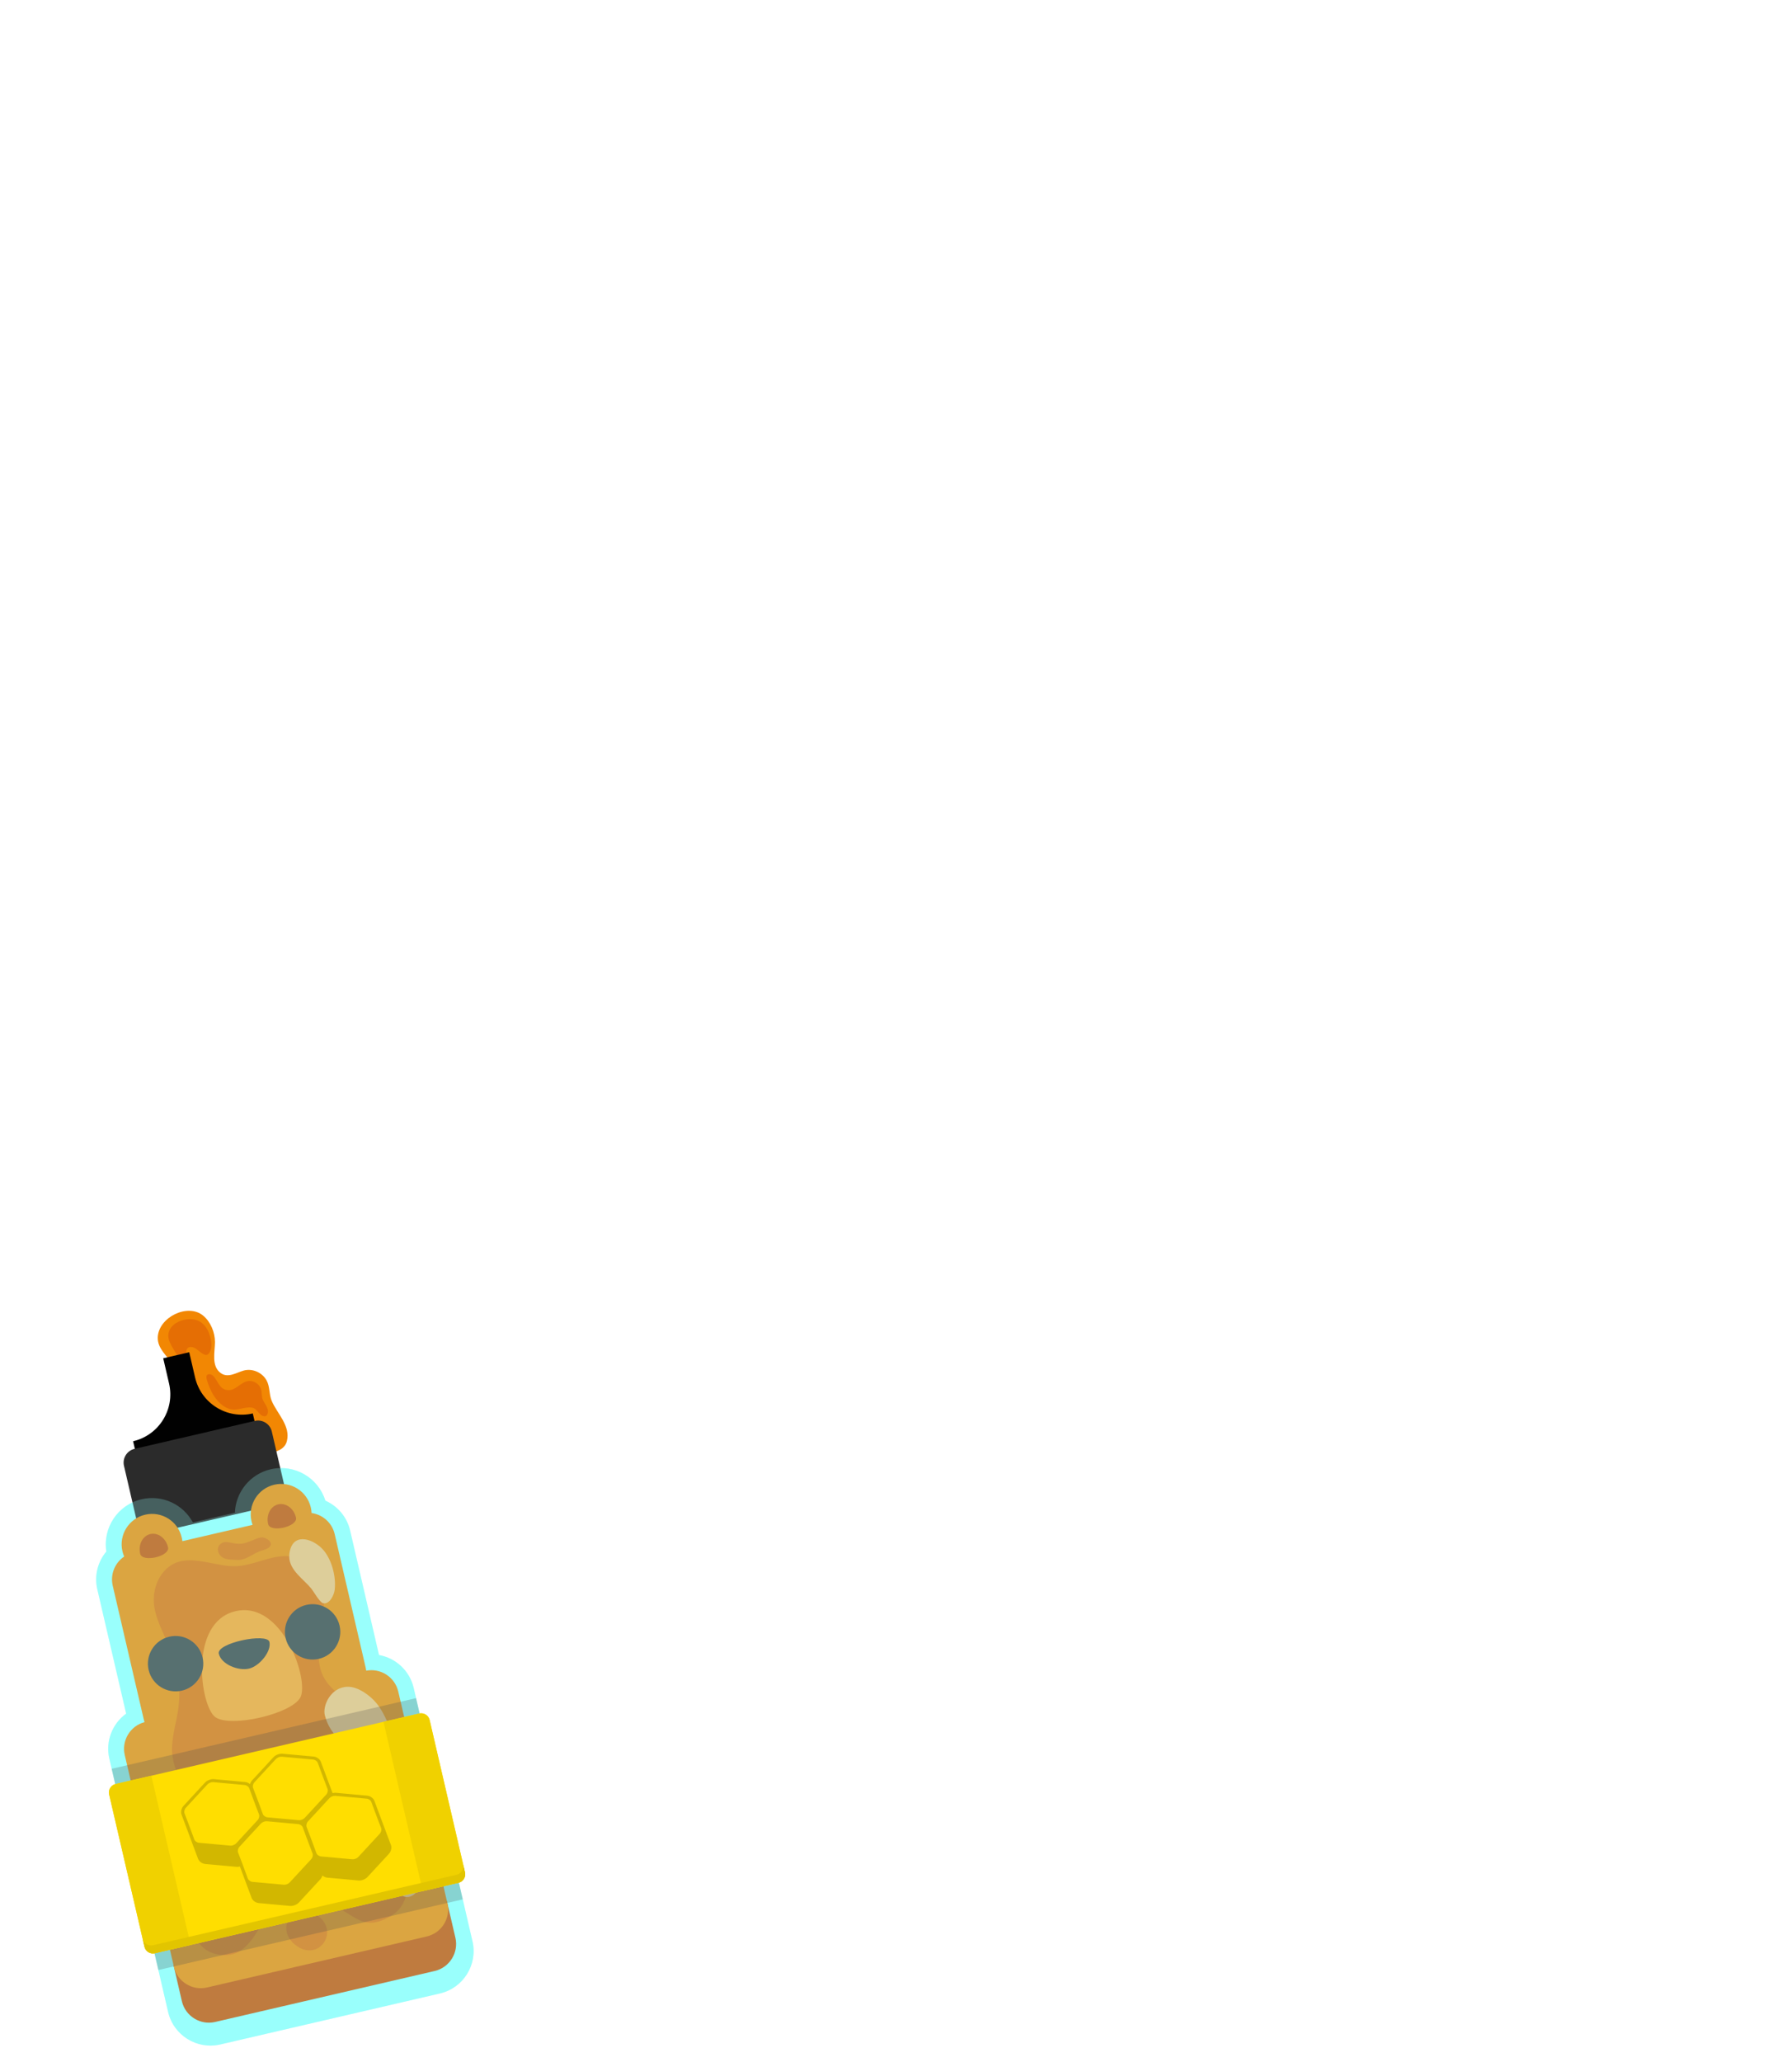 <?xml version="1.0" encoding="UTF-8" standalone="no"?><!DOCTYPE svg PUBLIC "-//W3C//DTD SVG 1.1//EN" "http://www.w3.org/Graphics/SVG/1.1/DTD/svg11.dtd"><svg width="100%" height="100%" viewBox="0 0 1250 1438" version="1.1" xmlns="http://www.w3.org/2000/svg" xmlns:xlink="http://www.w3.org/1999/xlink" xml:space="preserve" xmlns:serif="http://www.serif.com/" style="fill-rule:evenodd;clip-rule:evenodd;stroke-linejoin:round;stroke-miterlimit:2;"><g id="beekepper"><g id="ItemBeeKepper"><path d="M74.174,1081.99c-2.605,-16.563 8.013,-32.591 24.601,-36.442c14.513,-3.368 29.028,3.645 35.754,16.177c0,-0 29.325,-6.807 29.325,-6.807c0.517,-14.214 10.459,-26.904 24.972,-30.273c16.588,-3.851 33.181,5.86 38.139,21.877c8.41,3.731 15.029,11.228 17.268,20.872c-0,0 20.145,86.782 20.144,86.781c11.571,2.081 21.375,10.829 24.2,22.999l41.002,176.628c3.785,16.305 -6.38,32.616 -22.685,36.401l-153.233,35.57c-16.305,3.785 -32.616,-6.379 -36.401,-22.685l-41.001,-176.627c-2.84,-12.232 2.172,-24.466 11.737,-31.413l-20.129,-86.713c-2.239,-9.645 0.401,-19.292 6.307,-26.345Z" style="fill:#9afffc;"/><path d="M303.252,1374.52l-153.232,35.571c-10.301,2.391 -20.744,-4.117 -23.135,-14.418l-5.928,-25.536l190.785,-44.288l5.928,25.537c2.391,10.3 -4.118,20.743 -14.418,23.134Z" style="fill:#cc4f00;fill-rule:nonzero;"/><path d="M120.787,951.944c-3.986,-6.245 -11.104,-11.383 -10.732,-19.454c0.639,-13.852 20.794,-23.82 31.556,-15.079c5.328,4.327 8.362,11.831 8.336,18.564c-0.026,6.889 -2.728,16.707 4.085,21.616c5.056,3.644 10.865,-0.366 15.906,-1.775c6.066,-1.695 12.861,1.277 15.933,6.712c2.537,4.488 1.697,9.785 3.663,14.426c3.78,8.921 13.31,17.376 10.549,28.134c-1.491,5.806 -7.493,7.442 -12.674,8.484c-7.667,1.542 -15.124,0.649 -22.819,0.129c-6.261,-0.423 -12.39,-0.703 -17.701,-4.5c-18.397,-13.156 -16.987,-39.328 -26.102,-57.257Z" style="fill:#f28703;"/><path d="M126.658,950.399c-2.489,-4.949 -6.094,-9.395 -8.266,-14.472c-4.565,-10.676 7.652,-17.272 16.791,-15.772c6.971,1.144 10.562,7.366 11.852,13.796c0.653,3.258 0.819,7.965 -1.855,10.425c-1.268,1.167 -3.151,0.116 -4.312,-0.622c-2.705,-1.717 -4.962,-4.957 -8.607,-4.291c-3.474,0.635 -2.043,5.998 -2.935,8.039c-0.305,0.699 -2.014,2.649 -2.668,2.897Z" style="fill:#e56e04;"/><path d="M144.168,961.821c2.172,7.926 7.087,17.627 15.547,20.634c5.527,1.964 10.675,-1.682 16.115,-0.78c3.892,0.645 4.688,5.633 8.5,6.007c2.047,0.201 2.683,-2.274 2.561,-3.817c-0.228,-2.889 -2.611,-5.296 -3.656,-7.931c-0.888,-2.242 -0.482,-4.722 -1.125,-7.017c-1.049,-3.743 -5.172,-6.314 -8.996,-5.787c-5.598,0.772 -8.847,7.265 -14.948,6.224c-5.515,-0.942 -6.174,-6.809 -9.743,-10.068c-1.574,-1.437 -5.416,-1.704 -4.255,2.535Z" style="fill:#e56e04;"/><path d="M92.84,1005.09c18.042,-4.188 29.273,-22.209 25.085,-40.252c-2.23,-9.608 -4.085,-17.597 -4.085,-17.597l18.152,-4.213c-0,-0 1.854,7.989 4.084,17.597c4.189,18.042 22.21,29.273 40.252,25.085c0.003,-0.001 0.004,-0.001 0.004,-0.001l2.658,11.449l-83.496,19.382l-2.658,-11.449c-0,0 0.001,-0 0.004,-0.001Z" style="fill:#010101;"/><path d="M189.593,998.291c-1.23,-5.3 -6.531,-8.604 -11.83,-7.373l-83.914,19.479c-5.3,1.23 -8.603,6.531 -7.373,11.831l9.192,39.599c1.23,5.299 6.531,8.603 11.831,7.373l83.914,-19.48c5.299,-1.23 8.603,-6.531 7.372,-11.83l-9.192,-39.599Z" style="fill:#2b2b2b;"/><path d="M100.825,1200.98c-0.214,-0.624 -0.398,-1.265 -0.551,-1.922l-21.64,-93.224c-1.856,-7.993 1.564,-15.989 7.98,-20.331c-0.511,-1.173 -0.923,-2.41 -1.223,-3.701c-2.65,-11.417 4.467,-22.837 15.884,-25.488c11.416,-2.65 22.837,4.468 25.487,15.884c0.2,0.86 0.344,1.719 0.435,2.575l48.988,-11.372c-0.295,-0.808 -0.544,-1.643 -0.744,-2.503c-2.65,-11.417 4.467,-22.837 15.884,-25.487c11.417,-2.65 22.837,4.467 25.487,15.883c0.3,1.292 0.475,2.583 0.533,3.862c7.673,1.072 14.265,6.743 16.121,14.736l21.64,93.225c0.153,0.658 0.27,1.317 0.353,1.973c10.097,-1.912 20.006,4.481 22.351,14.583l34.275,147.652c2.406,10.363 -4.054,20.729 -14.417,23.135l-153.233,35.57c-10.362,2.406 -20.729,-4.055 -23.134,-14.417l-34.275,-147.653c-2.358,-10.155 3.799,-20.314 13.799,-22.98Z" style="fill:#f28703;"/><path d="M156.63,1363.5c-14.094,-0.308 -22.181,-9.673 -21.877,-23.507c0.375,-16.991 7.743,-32.559 8.746,-49.308c1.47,-24.525 -19.055,-41.567 -22.99,-64.808c-1.887,-11.148 1.992,-21.933 3.651,-32.819c1.816,-11.921 1.13,-24.524 -2.633,-36.024c-3.939,-12.038 -11.99,-24.026 -13.919,-36.606c-2.108,-13.748 5.238,-29.71 20.069,-31.932c12.009,-1.799 24.186,3.909 36.3,3.715c17.299,-0.276 33.29,-14.134 49.782,-2.153c24.823,18.034 3.074,49.929 9.805,73.969c3.767,13.451 15.569,19.057 25.958,26.86c6.459,4.85 12.327,11.456 15.738,18.824c10.22,22.077 -2.106,45.852 4.567,68.507c4.549,15.443 20.816,33.611 10.754,50.17c-2.12,3.489 -4.499,5.732 -8.009,7.827c-4.962,2.962 -10.28,5.194 -16.202,4.542c-5.113,-0.562 -9.924,-3.945 -14.2,-6.58c-10.33,-6.368 -23.875,-15.889 -36.726,-14.312c-8.13,0.997 -12.827,7.272 -17.397,13.397c-8.111,10.873 -14.408,30.611 -31.417,30.238Z" style="fill:#e56e04;"/><path d="M205.656,1356.05c-13.453,-11.058 -2.116,-29.187 12.786,-21.942c20.819,10.122 4.422,36.086 -12.786,21.942Z" style="fill:#e56e04;"/><path d="M126.662,1294.18c-1.968,0.658 -7.81,1.036 -10.124,-1.701c-6.929,-8.191 1.781,-16.271 2.953,-22.256c0.601,-3.072 -1.008,-5.703 -1.077,-8.694c-0.049,-2.184 1.611,-4.113 3.782,-4.445c3.531,-0.54 6.816,2.913 8.447,5.656c1.516,2.55 2.593,5.322 3.624,8.093c1.731,4.651 3.195,9.254 3.075,14.286c-0.101,4.269 -5.927,7.472 -10.68,9.061Z" style="fill:#e56e04;"/><path d="M165.222,1087.85c-3.153,-0.273 -7.219,0.044 -9.987,-1.718c-3.692,-2.35 -4.755,-7.795 -0.406,-10.089c2.127,-1.121 4.455,-0.533 6.666,-0.087c2.342,0.473 4.624,0.803 7.019,0.573c3.133,-0.302 6.413,-1.895 9.334,-3.048c1.621,-0.639 3.468,-1.44 5.252,-1.312c2.966,0.213 8.393,3.92 4.572,6.955c-2.062,1.638 -4.948,2.011 -7.331,3.039c-5.031,2.17 -9.439,6.179 -15.119,5.687Z" style="fill:#e56e04;"/><path d="M279.393,1270.78c-1.187,-1.17 -2.431,-2.633 -2.315,-4.412c0.275,-4.204 4.796,-6.917 8.302,-3.918c2.164,1.851 3.119,5.219 2.325,7.946c-0.783,2.687 -4.953,3.695 -8.312,0.384Z" style="fill:#e56e04;"/><path d="M242.638,1176.32c7.195,-0.051 15.573,6.087 19.971,11.462c6.692,8.179 12.24,22.943 12.147,33.655c-0.103,11.862 -3.336,23.283 -2.478,35.233c0.431,6.008 1.104,11.929 3.317,17.578c2.921,7.456 8.102,14.036 11.73,21.164c3.279,6.443 9.619,22.945 -0.849,27.079c-4.46,1.761 -8.734,-1.741 -11.058,-5.135c-4.819,-7.039 -5.269,-15.451 -7.414,-23.433c-3.796,-14.121 -15.791,-24.546 -20.266,-38.663c-3.207,-10.117 1.703,-22.001 -3.166,-31.707c-5.17,-10.306 -13.971,-12.528 -17.957,-27.211c-1.844,-6.79 4.161,-19.94 16.023,-20.022Z" style="fill:#f4be79;"/><path d="M217.176,1107.89c-5.26,-6.476 -15.005,-12.593 -15.403,-21.821c-0.074,-1.728 0.126,-3.38 0.557,-5.05c3.303,-12.814 17.454,-7.213 23.661,0.447c5.618,6.933 8.5,18.286 7.478,27.165c-0.406,3.526 -3.429,10.332 -8.009,9.457c-2.347,-0.448 -6.766,-8.328 -8.284,-10.198Z" style="fill:#f4be79;"/><path d="M209.509,1183.76c6.345,-11.633 -12.258,-67.803 -45.196,-60.157c-32.938,7.646 -24.666,66.432 -14.078,73.917c10.587,7.485 52.936,-2.122 59.274,-13.76Z" style="fill:#ff9f28;fill-rule:nonzero;"/><path d="M152.619,1153.25c-1.739,-7.494 33.787,-14.767 35.312,-8.197c1.526,6.57 -6.883,16.904 -14.284,18.622c-7.401,1.718 -19.288,-2.931 -21.028,-10.425Zm61.063,-34.033c10.383,-2.41 20.769,4.063 23.179,14.445c2.411,10.383 -4.062,20.769 -14.445,23.179c-10.382,2.41 -20.769,-4.062 -23.179,-14.445c-2.41,-10.383 4.063,-20.769 14.445,-23.179Zm-95.562,22.183c10.383,-2.41 20.769,4.063 23.179,14.446c2.41,10.382 -4.062,20.768 -14.445,23.179c-10.383,2.41 -20.769,-4.063 -23.179,-14.446c-2.41,-10.382 4.063,-20.768 14.445,-23.179Z" style="fill:#414042;"/><path d="M117.221,1079.04c1.471,6.338 -17.976,10.852 -19.447,4.515c-1.471,-6.338 1.686,-12.489 7.059,-13.736c5.373,-1.247 10.916,2.878 12.388,9.221Z" style="fill:#cc4f00;fill-rule:nonzero;"/><path d="M206.466,1058.32c1.471,6.338 -17.976,10.853 -19.447,4.515c-1.471,-6.338 1.692,-12.49 7.059,-13.736c5.368,-1.246 10.916,2.879 12.388,9.221Z" style="fill:#cc4f00;fill-rule:nonzero;"/><path d="M74.174,1081.99c-2.605,-16.563 8.013,-32.591 24.601,-36.442c14.513,-3.368 29.028,3.645 35.754,16.177c0,-0 29.325,-6.807 29.325,-6.807c0.517,-14.214 10.459,-26.904 24.972,-30.273c16.588,-3.851 33.181,5.86 38.139,21.877c8.41,3.731 15.029,11.228 17.268,20.872c-0,0 20.145,86.782 20.144,86.781c11.571,2.081 21.375,10.829 24.2,22.999l41.002,176.628c3.785,16.305 -6.38,32.616 -22.685,36.401l-153.233,35.57c-16.305,3.785 -32.616,-6.379 -36.401,-22.685l-41.001,-176.627c-2.84,-12.232 2.172,-24.466 11.737,-31.413l-20.129,-86.713c-2.239,-9.645 0.401,-19.292 6.307,-26.345Z" style="fill:#9afffc;fill-opacity:0.25;"/><path d="M110.472,1373.85l-32.571,-140.31c0.093,-0.027 0.187,-0.051 0.282,-0.073l211.751,-49.154c0.095,-0.023 0.19,-0.042 0.285,-0.06l32.571,140.311c-0.093,0.026 -0.187,0.05 -0.282,0.072l-211.751,49.155c-0.095,0.022 -0.19,0.042 -0.285,0.059Z" style="fill:#505050;fill-opacity:0.25;"/><path d="M299.681,1199.51c-0.756,-3.257 -4.014,-5.288 -7.271,-4.532l-211.751,49.155c-3.257,0.756 -5.287,4.014 -4.531,7.271l24.657,106.22c0.756,3.257 4.014,5.287 7.271,4.531l211.751,-49.154c3.257,-0.756 5.287,-4.014 4.531,-7.271l-24.657,-106.22Z" style="fill:#ffde00;"/><path d="M105.571,1238.35l27.397,118.023l-24.912,5.782c-3.257,0.756 -6.515,-1.274 -7.271,-4.531l-24.657,-106.22c-0.756,-3.257 1.274,-6.515 4.531,-7.271l24.912,-5.783Zm189.324,80.434l-27.397,-118.023l24.912,-5.783c3.257,-0.756 6.515,1.275 7.271,4.532l24.657,106.22c0.756,3.257 -1.274,6.515 -4.531,7.271l-24.912,5.783Z" style="fill:#f0d100;"/><g><path d="M131.383,1278.14c-1.856,-4.971 -4.34,-11.592 -4.766,-12.692c-0.696,-1.795 -0.092,-4.494 1.408,-6.09c3.547,-3.775 11.473,-12.364 14.944,-16.194c1.408,-1.553 4.169,-2.623 6.236,-2.415c5.096,0.511 16.628,1.561 21.746,1.979c1.235,0.101 2.487,0.669 3.456,1.474c0.278,-0.961 0.765,-1.88 1.427,-2.584c3.548,-3.776 11.474,-12.364 14.944,-16.194c1.408,-1.553 4.169,-2.623 6.236,-2.416c5.096,0.511 16.629,1.561 21.746,1.98c2.162,0.177 4.378,1.783 5.032,3.594c0.401,1.11 2.875,7.734 4.739,12.703l0.013,-0.005c0,-0 0.756,2.026 1.766,4.732c0.128,0.337 0.224,0.59 0.282,0.74c0.031,0.079 0.059,0.16 0.085,0.242c1.841,4.934 4.269,11.427 4.667,12.455c0.696,1.796 0.091,4.495 -1.408,6.09c-3.548,3.776 -11.473,12.364 -14.944,16.194c-1.408,1.553 -4.169,2.623 -6.236,2.416c-5.096,-0.511 -16.629,-1.561 -21.746,-1.98c-1.235,-0.101 -2.487,-0.668 -3.456,-1.474c-0.279,0.961 -0.766,1.88 -1.427,2.584c-3.548,3.776 -11.474,12.364 -14.945,16.194c-1.408,1.554 -4.169,2.623 -6.236,2.416c-5.095,-0.511 -16.628,-1.561 -21.746,-1.98c-2.162,-0.176 -4.377,-1.783 -5.031,-3.595c-0.375,-1.038 -2.807,-7.528 -4.656,-12.458c-0.035,-0.079 -0.067,-0.159 -0.096,-0.239c-0.053,-0.148 -0.144,-0.393 -0.264,-0.72c-1.019,-2.715 -1.784,-4.752 -1.784,-4.752l0.014,-0.005Z" style="fill:#d2b700;"/><path id="path30851" d="M144.627,1244.46c0.945,-1.043 2.799,-1.761 4.187,-1.622c5.106,0.512 16.661,1.564 21.788,1.984c1.394,0.114 2.837,1.132 3.259,2.3c0.618,1.712 1.565,4.275 2.583,7.01c0.435,1.165 1.142,3.054 1.579,4.219c1.027,2.73 1.996,5.284 2.653,6.981c0.448,1.157 0.037,2.894 -0.93,3.923c-3.555,3.783 -11.496,12.388 -14.973,16.225c-0.946,1.043 -2.8,1.762 -4.188,1.622c-5.105,-0.512 -16.661,-1.564 -21.788,-1.983c-1.394,-0.114 -2.836,-1.133 -3.258,-2.3c-0.618,-1.712 -1.563,-4.275 -2.582,-7.009c-0.434,-1.166 -1.141,-3.055 -1.579,-4.219c-1.027,-2.731 -1.996,-5.286 -2.654,-6.983c-0.449,-1.157 -0.037,-2.894 0.929,-3.922c3.555,-3.783 11.496,-12.388 14.974,-16.226Zm47.809,-17.74c0.946,-1.043 2.8,-1.761 4.188,-1.622c5.105,0.512 16.66,1.564 21.788,1.983c1.394,0.114 2.837,1.133 3.258,2.3c0.619,1.712 1.565,4.276 2.584,7.01c0.434,1.166 1.141,3.055 1.579,4.219c1.026,2.731 1.995,5.285 2.653,6.982c0.448,1.157 0.036,2.894 -0.93,3.922c-3.555,3.783 -11.496,12.388 -14.974,16.226c-0.945,1.043 -2.799,1.761 -4.187,1.622c-5.106,-0.512 -16.661,-1.564 -21.789,-1.983c-1.393,-0.114 -2.836,-1.133 -3.258,-2.301c-0.617,-1.711 -1.563,-4.275 -2.581,-7.008c-0.435,-1.166 -1.142,-3.055 -1.579,-4.219c-1.027,-2.732 -1.997,-5.286 -2.655,-6.983c-0.448,-1.157 -0.037,-2.894 0.93,-3.922c3.554,-3.783 11.496,-12.388 14.973,-16.226Z" style="fill:#ffde00;"/><path d="M168.735,1305.41c-1.856,-4.971 -4.339,-11.592 -4.765,-12.692c-0.696,-1.795 -0.092,-4.494 1.407,-6.089c3.548,-3.776 11.474,-12.364 14.944,-16.194c1.408,-1.554 4.169,-2.624 6.236,-2.416c5.096,0.511 16.629,1.561 21.746,1.979c1.235,0.101 2.488,0.669 3.457,1.474c0.278,-0.961 0.765,-1.88 1.426,-2.584c3.548,-3.775 11.474,-12.364 14.945,-16.194c1.408,-1.553 4.169,-2.623 6.236,-2.416c5.095,0.512 16.628,1.562 21.746,1.98c2.162,0.177 4.377,1.783 5.032,3.595c0.4,1.109 2.875,7.733 4.738,12.702l0.013,-0.005c0,-0 0.756,2.027 1.766,4.732c0.128,0.337 0.225,0.59 0.283,0.741c0.03,0.078 0.058,0.159 0.084,0.241c1.842,4.934 4.269,11.427 4.668,12.456c0.695,1.795 0.091,4.494 -1.408,6.089c-3.548,3.776 -11.474,12.364 -14.945,16.194c-1.408,1.554 -4.169,2.623 -6.236,2.416c-5.095,-0.511 -16.628,-1.561 -21.746,-1.98c-1.235,-0.101 -2.487,-0.668 -3.456,-1.474c-0.278,0.962 -0.765,1.88 -1.427,2.584c-3.548,3.776 -11.473,12.364 -14.944,16.194c-1.408,1.554 -4.169,2.624 -6.236,2.416c-5.096,-0.511 -16.629,-1.561 -21.746,-1.979c-2.162,-0.177 -4.378,-1.784 -5.032,-3.595c-0.374,-1.038 -2.806,-7.529 -4.656,-12.459c-0.035,-0.079 -0.067,-0.159 -0.096,-0.239c-0.053,-0.147 -0.143,-0.393 -0.264,-0.72c-1.018,-2.715 -1.784,-4.752 -1.784,-4.752l0.014,-0.005Z" style="fill:#d2b700;"/><path id="path308511" serif:id="path30851" d="M181.979,1271.73c0.946,-1.044 2.8,-1.762 4.188,-1.623c5.105,0.513 16.66,1.565 21.788,1.984c1.394,0.114 2.837,1.132 3.258,2.3c0.619,1.712 1.565,4.276 2.584,7.01c0.434,1.165 1.141,3.054 1.579,4.219c1.026,2.731 1.995,5.285 2.653,6.981c0.448,1.158 0.036,2.894 -0.93,3.923c-3.555,3.783 -11.496,12.388 -14.974,16.225c-0.945,1.044 -2.799,1.762 -4.187,1.623c-5.106,-0.513 -16.661,-1.565 -21.789,-1.984c-1.393,-0.114 -2.836,-1.132 -3.257,-2.3c-0.618,-1.712 -1.564,-4.275 -2.582,-7.009c-0.435,-1.166 -1.142,-3.055 -1.579,-4.219c-1.027,-2.731 -1.997,-5.286 -2.655,-6.982c-0.448,-1.158 -0.037,-2.894 0.93,-3.923c3.555,-3.783 11.496,-12.388 14.973,-16.225Zm47.81,-17.741c0.945,-1.043 2.799,-1.761 4.187,-1.622c5.106,0.512 16.661,1.564 21.788,1.984c1.394,0.114 2.837,1.132 3.259,2.3c0.618,1.711 1.565,4.275 2.583,7.009c0.435,1.166 1.142,3.055 1.579,4.22c1.027,2.73 1.996,5.284 2.653,6.981c0.448,1.157 0.037,2.894 -0.93,3.923c-3.555,3.782 -11.496,12.388 -14.973,16.225c-0.946,1.043 -2.8,1.762 -4.188,1.622c-5.105,-0.512 -16.661,-1.564 -21.788,-1.983c-1.394,-0.114 -2.837,-1.133 -3.258,-2.3c-0.618,-1.712 -1.564,-4.275 -2.582,-7.009c-0.434,-1.166 -1.141,-3.055 -1.579,-4.219c-1.027,-2.731 -1.997,-5.286 -2.654,-6.983c-0.449,-1.157 -0.037,-2.894 0.929,-3.922c3.555,-3.783 11.496,-12.388 14.974,-16.226Z" style="fill:#ffde00;"/></g><path d="M99.489,1352.04c0.756,3.257 4.014,5.287 7.271,4.531l211.75,-49.154c3.257,-0.756 5.288,-4.014 4.531,-7.271l1.297,5.585c0.756,3.257 -1.274,6.515 -4.531,7.271l-211.751,49.154c-3.257,0.756 -6.515,-1.274 -7.271,-4.531l-1.296,-5.585Z" style="fill:#e2c500;"/></g></g><g id="Pirate"></g><g id="miner"></g></svg>